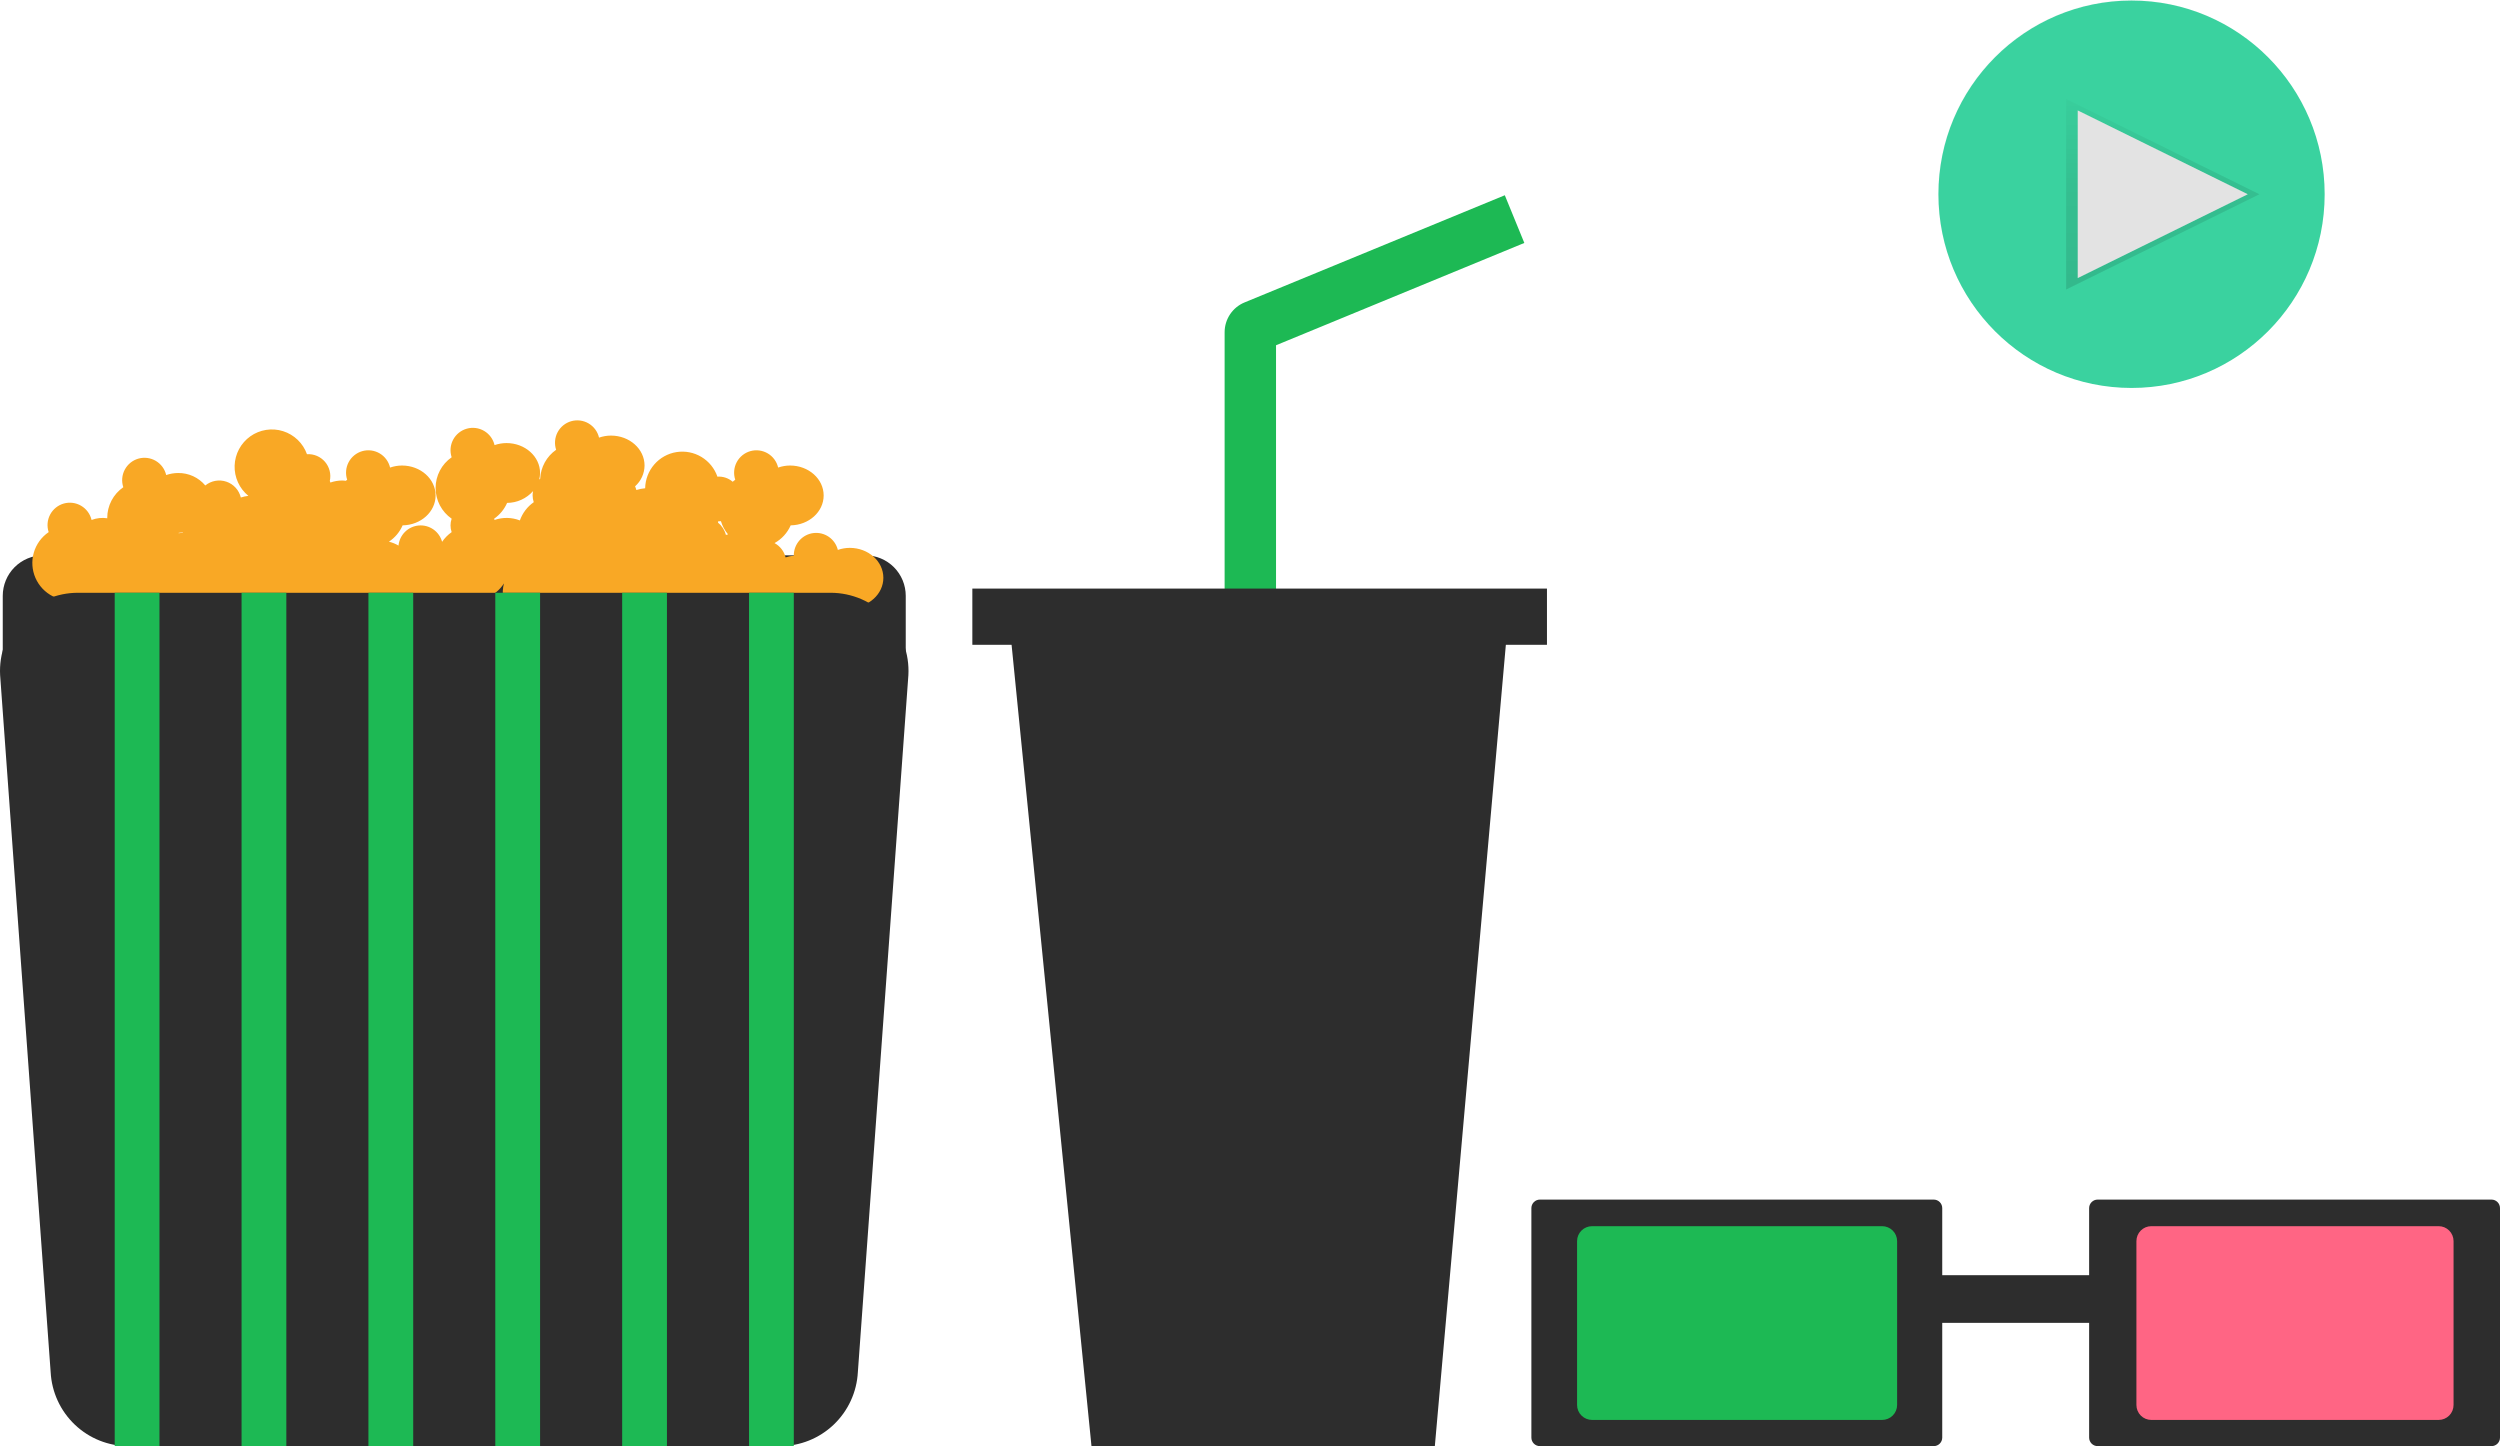 <?xml-stylesheet type="text/css" href="./css/movie.css"?>

<svg width="529" height="306" viewBox="0 0 529 306" fill="none" xmlns="http://www.w3.org/2000/svg">
<g id="movie" clip-path="url(#clip0)">
<g id="popcorn">
<path id="Vector" d="M9.124 117.513H183.115C185.381 117.513 187.553 118.415 189.155 120.022C190.757 121.629 191.656 123.808 191.656 126.08V139.688H0.583V126.08C0.583 123.808 1.483 121.629 3.084 120.022C4.686 118.415 6.859 117.513 9.124 117.513Z" fill="#2D2D2D"/>
<path id="Vector_2" d="M179.813 115.929C178.953 115.933 178.1 116.078 177.288 116.36C177.009 115.235 176.33 114.252 175.377 113.595C174.425 112.939 173.266 112.655 172.12 112.797C170.973 112.938 169.918 113.496 169.153 114.365C168.389 115.234 167.968 116.354 167.97 117.513C167.97 117.536 167.976 117.558 167.976 117.582C167.384 117.638 166.8 117.76 166.234 117.944C166.073 117.304 165.782 116.705 165.379 116.184C164.976 115.663 164.47 115.232 163.892 114.917C165.41 114.075 166.61 112.757 167.309 111.165C171.173 111.102 174.286 108.301 174.286 104.841C174.286 101.342 171.105 98.505 167.18 98.505C166.32 98.509 165.467 98.655 164.655 98.937C164.509 98.314 164.239 97.727 163.861 97.212C163.483 96.696 163.004 96.263 162.455 95.938C161.905 95.614 161.295 95.404 160.663 95.322C160.03 95.24 159.387 95.287 158.774 95.461C158.16 95.635 157.587 95.933 157.091 96.335C156.595 96.737 156.185 97.235 155.886 97.801C155.587 98.366 155.406 98.986 155.353 99.624C155.299 100.262 155.376 100.903 155.576 101.511C155.388 101.643 155.212 101.791 155.035 101.938C154.142 101.167 152.982 100.779 151.806 100.86C151.199 99.11 149.997 97.631 148.412 96.681C146.826 95.732 144.958 95.372 143.135 95.665C141.312 95.957 139.649 96.885 138.439 98.283C137.228 99.682 136.547 101.464 136.515 103.316C135.881 103.366 135.256 103.491 134.652 103.689C134.584 103.421 134.492 103.159 134.379 102.907C135.003 102.355 135.503 101.678 135.849 100.92C136.195 100.162 136.379 99.339 136.387 98.505C136.387 95.006 133.206 92.17 129.281 92.17C128.422 92.174 127.568 92.319 126.756 92.601C126.61 91.978 126.34 91.391 125.962 90.876C125.584 90.361 125.105 89.927 124.556 89.603C124.006 89.278 123.397 89.068 122.764 88.986C122.131 88.904 121.489 88.952 120.875 89.126C120.261 89.3 119.688 89.597 119.192 89.999C118.696 90.401 118.286 90.9 117.987 91.465C117.688 92.03 117.507 92.651 117.454 93.288C117.401 93.926 117.477 94.568 117.678 95.175C116.683 95.868 115.862 96.781 115.276 97.844C114.691 98.907 114.358 100.091 114.303 101.304C114.236 101.363 114.159 101.411 114.096 101.475C114.214 101.022 114.276 100.557 114.28 100.089C114.28 96.59 111.098 93.754 107.174 93.754C106.314 93.758 105.461 93.903 104.648 94.185C104.502 93.562 104.232 92.975 103.854 92.46C103.476 91.945 102.998 91.511 102.448 91.187C101.898 90.862 101.289 90.652 100.656 90.57C100.024 90.488 99.381 90.536 98.767 90.71C98.153 90.884 97.581 91.181 97.085 91.583C96.588 91.985 96.178 92.484 95.879 93.049C95.581 93.614 95.399 94.234 95.346 94.872C95.293 95.51 95.369 96.152 95.57 96.759C94.522 97.486 93.665 98.457 93.073 99.588C92.481 100.72 92.172 101.979 92.172 103.257C92.172 104.535 92.481 105.794 93.073 106.926C93.665 108.058 94.522 109.029 95.57 109.756C95.25 110.676 95.25 111.678 95.57 112.598C94.779 113.152 94.094 113.845 93.55 114.644C93.257 113.581 92.603 112.653 91.7 112.023C90.796 111.393 89.702 111.099 88.606 111.194C87.51 111.29 86.481 111.767 85.699 112.543C84.917 113.319 84.431 114.346 84.325 115.444C83.692 115.072 83.008 114.795 82.295 114.621C83.574 113.774 84.581 112.574 85.195 111.165C89.058 111.102 92.172 108.301 92.172 104.841C92.172 101.342 88.99 98.505 85.066 98.505C84.206 98.509 83.353 98.655 82.54 98.937C82.395 98.314 82.125 97.727 81.746 97.212C81.368 96.696 80.89 96.263 80.34 95.938C79.791 95.614 79.181 95.404 78.549 95.322C77.916 95.24 77.273 95.287 76.659 95.461C76.045 95.635 75.473 95.933 74.977 96.335C74.481 96.737 74.071 97.235 73.772 97.801C73.473 98.366 73.291 98.986 73.238 99.624C73.185 100.262 73.261 100.903 73.462 101.511C73.361 101.581 73.27 101.665 73.172 101.74C72.925 101.717 72.686 101.673 72.433 101.673C71.573 101.677 70.72 101.823 69.908 102.105C69.878 101.985 69.829 101.874 69.79 101.759C69.943 101.053 69.931 100.322 69.754 99.623C69.578 98.923 69.242 98.274 68.774 97.726C68.305 97.179 67.716 96.748 67.054 96.467C66.391 96.186 65.672 96.063 64.954 96.108C64.543 94.959 63.873 93.922 62.995 93.076C62.118 92.231 61.057 91.6 59.897 91.234C58.736 90.868 57.507 90.776 56.305 90.966C55.103 91.156 53.961 91.621 52.968 92.327C51.976 93.033 51.16 93.959 50.583 95.034C50.007 96.109 49.687 97.303 49.647 98.523C49.607 99.742 49.849 100.955 50.354 102.065C50.859 103.176 51.613 104.154 52.557 104.923C52.014 104.986 51.478 105.103 50.958 105.272C50.771 104.5 50.393 103.788 49.858 103.202C49.323 102.616 48.649 102.175 47.898 101.921C47.147 101.667 46.345 101.607 45.565 101.748C44.785 101.888 44.054 102.224 43.439 102.725C42.735 101.887 41.854 101.215 40.861 100.759C39.867 100.304 38.785 100.075 37.692 100.089C36.833 100.093 35.979 100.239 35.167 100.521C35.021 99.898 34.751 99.311 34.373 98.796C33.995 98.28 33.516 97.847 32.967 97.522C32.417 97.198 31.808 96.988 31.175 96.906C30.542 96.824 29.899 96.871 29.286 97.045C28.672 97.219 28.099 97.516 27.603 97.918C27.107 98.321 26.697 98.819 26.398 99.385C26.099 99.95 25.918 100.57 25.865 101.208C25.811 101.846 25.888 102.487 26.089 103.095C25.041 103.822 24.184 104.792 23.592 105.924C23 107.056 22.691 108.315 22.691 109.593C22.691 109.618 22.698 109.64 22.698 109.665C21.578 109.494 20.433 109.618 19.376 110.024C19.23 109.401 18.96 108.815 18.582 108.299C18.203 107.784 17.725 107.351 17.175 107.026C16.626 106.701 16.016 106.491 15.384 106.409C14.751 106.327 14.108 106.375 13.494 106.549C12.881 106.723 12.308 107.02 11.812 107.422C11.316 107.824 10.906 108.323 10.607 108.888C10.308 109.454 10.127 110.074 10.073 110.711C10.02 111.349 10.096 111.991 10.297 112.598C8.774 113.632 7.661 115.169 7.151 116.941C6.641 118.714 6.766 120.609 7.505 122.299C8.244 123.988 9.55 125.364 11.195 126.187C12.841 127.011 14.722 127.23 16.512 126.806C16.797 128.458 17.599 129.977 18.803 131.141C20.007 132.305 21.549 133.054 23.205 133.28C24.862 133.506 26.547 133.196 28.017 132.396C29.486 131.597 30.664 130.348 31.378 128.831C32.025 130.204 33.053 131.361 34.338 132.162C35.623 132.964 37.112 133.376 38.626 133.351C40.139 133.325 41.613 132.862 42.871 132.018C44.129 131.173 45.117 129.982 45.717 128.589C46.648 128.575 47.568 128.397 48.436 128.061C48.958 129.561 49.92 130.868 51.195 131.811C52.47 132.755 53.999 133.29 55.582 133.347C57.165 133.404 58.729 132.98 60.068 132.131C61.407 131.282 62.459 130.047 63.087 128.589C64.239 128.566 65.37 128.285 66.4 127.767C67.12 129.044 68.182 130.094 69.465 130.799C70.749 131.504 72.203 131.836 73.664 131.757C75.125 131.677 76.535 131.191 77.736 130.351C78.936 129.511 79.879 128.353 80.458 127.005C80.881 126.994 81.304 126.95 81.72 126.872C82.311 128.309 83.311 129.54 84.595 130.411C85.879 131.282 87.391 131.754 88.941 131.768C90.491 131.782 92.01 131.338 93.31 130.49C94.61 129.643 95.632 128.431 96.249 127.005C96.869 126.987 97.485 126.896 98.084 126.733C99.671 127.177 101.358 127.098 102.897 126.509C104.436 125.919 105.746 124.85 106.634 123.458C106.138 125.387 106.385 127.432 107.326 129.186C108.267 130.941 109.832 132.275 111.71 132.922C113.588 133.57 115.641 133.483 117.458 132.68C119.275 131.877 120.724 130.416 121.515 128.589C122.666 128.566 123.798 128.285 124.827 127.767C125.547 129.044 126.609 130.094 127.893 130.799C129.176 131.504 130.63 131.836 132.092 131.757C133.553 131.677 134.963 131.191 136.163 130.351C137.363 129.511 138.306 128.353 138.885 127.005C140.037 126.982 141.168 126.701 142.197 126.183C142.753 127.175 143.517 128.034 144.437 128.701C145.357 129.367 146.41 129.824 147.524 130.041C148.638 130.257 149.786 130.228 150.887 129.955C151.989 129.681 153.018 129.171 153.902 128.458C154.177 129.973 154.887 131.375 155.946 132.49C157.005 133.605 158.367 134.384 159.862 134.732C161.358 135.08 162.922 134.981 164.362 134.447C165.802 133.914 167.055 132.969 167.966 131.729C168.914 132.458 170.015 132.96 171.186 133.197C172.356 133.433 173.565 133.399 174.72 133.096C175.875 132.793 176.946 132.23 177.851 131.448C178.756 130.667 179.471 129.689 179.942 128.589C183.806 128.526 186.919 125.724 186.919 122.264C186.919 118.765 183.738 115.929 179.813 115.929ZM38.674 112.66C38.666 112.698 38.66 112.737 38.652 112.776C38.595 112.773 38.54 112.761 38.482 112.761C38.246 112.767 38.011 112.791 37.778 112.832C37.791 112.804 37.809 112.778 37.821 112.749C38.107 112.735 38.392 112.705 38.674 112.66ZM104.648 110.024C104.625 109.932 104.586 109.847 104.558 109.757C105.763 108.919 106.714 107.761 107.303 106.414C108.341 106.408 109.367 106.183 110.313 105.753C111.259 105.324 112.104 104.699 112.793 103.92C112.732 104.223 112.701 104.532 112.7 104.841C112.707 105.325 112.788 105.804 112.94 106.263C111.584 107.211 110.558 108.56 110.005 110.123C108.288 109.452 106.389 109.417 104.648 110.024V110.024ZM151.943 110.615C151.94 110.518 151.952 110.418 151.946 110.321C152.147 110.321 152.348 110.307 152.548 110.28C152.854 111.305 153.366 112.256 154.052 113.076C153.903 113.117 153.746 113.143 153.601 113.192C153.346 112.174 152.763 111.268 151.943 110.615Z" fill="#F9A825"/>
<path id="Vector_3" d="M16.49 125.432C14.25 125.432 12.033 125.89 9.976 126.777C7.918 127.665 6.062 128.963 4.521 130.594C2.981 132.225 1.787 134.153 1.014 136.262C0.241 138.371 -0.096 140.615 0.025 142.859L10.718 290.346C10.943 294.574 12.776 298.553 15.839 301.465C18.902 304.378 22.962 306.001 27.183 306H165.057C169.277 306.001 173.337 304.378 176.4 301.465C179.463 298.553 181.296 294.574 181.522 290.346L192.215 142.859C192.335 140.615 191.998 138.371 191.225 136.262C190.452 134.153 189.259 132.225 187.718 130.594C186.177 128.963 184.321 127.665 182.264 126.777C180.206 125.89 177.989 125.432 175.75 125.432H16.49Z" fill="#2D2D2D"/>
<path id="Vector_4" d="M33.744 125.432H24.27V306H33.744V125.432Z" fill="#1DB954"/>
<path id="Vector_5" d="M60.589 125.432H51.115V306H60.589V125.432Z" fill="#1DB954"/>
<path id="Vector_6" d="M87.434 125.432H77.96V306H87.434V125.432Z" fill="#1DB954"/>
<path id="Vector_7" d="M114.28 125.432H104.805V306H114.28V125.432Z" fill="#1DB954"/>
<path id="Vector_8" d="M141.125 125.432H131.65V306H141.125V125.432Z" fill="#1DB954"/>
<path id="Vector_9" d="M167.97 125.432H158.495V306H167.97V125.432Z" fill="#1DB954"/>
</g>
<g id="drink">
<path id="2572ddba-42e8-4159-9036-35cbff74dfb7" d="M322.547 51.406L318.417 41.315L263.346 63.994C262.099 64.508 261.033 65.382 260.282 66.505C259.531 67.629 259.131 68.95 259.13 70.303V129.984H270.008V73.056L322.547 51.406Z" fill="#1DB954"/>
<path id="Vector_10" d="M303.611 306H230.957L213.161 127.518H319.43L303.611 306Z" fill="#2D2D2D"/>
<path id="Vector_11" d="M327.337 124.544H205.749V136.44H327.337V124.544Z" fill="#2D2D2D"/>
</g>
<g id="play">
<path id="Vector_12" opacity="0.2" d="M413.516 45.809C413.522 37.374 416.123 29.146 420.962 22.248C425.801 15.349 432.644 10.116 440.558 7.261C448.471 4.407 457.07 4.07 465.181 6.296C473.292 8.523 480.521 13.205 485.883 19.704C482.962 14.887 479.083 10.725 474.486 7.48C469.89 4.234 464.675 1.974 459.169 0.842C453.663 -0.291 447.982 -0.272 442.483 0.897C436.984 2.065 431.785 4.359 427.21 7.635C422.635 10.911 418.782 15.098 415.894 19.934C413.005 24.771 411.141 30.153 410.42 35.745C409.699 41.336 410.135 47.017 411.702 52.432C413.268 57.846 415.932 62.879 419.525 67.215C415.584 60.775 413.504 53.365 413.516 45.809Z" fill="#E3E3E3"/>
<path id="Vector_13" d="M451.035 82.091C473.603 82.091 491.898 63.74 491.898 41.103C491.898 18.467 473.603 0.116 451.035 0.116C428.467 0.116 410.172 18.467 410.172 41.103C410.172 63.74 428.467 82.091 451.035 82.091Z" fill="#3AD29F"/>
<path id="Vector_14" d="M478.092 41.103L437.192 61.26V41.103V20.946L478.092 41.103Z" fill="url(#paint0_linear)"/>
<path id="Vector_15" d="M475.633 41.103L439.645 58.843V41.103V23.363L475.633 41.103Z" fill="#E3E3E3"/>
</g>
<g id="3dglass">
<path id="Vector_16" d="M443.858 253.834C443.382 253.835 442.925 254.024 442.588 254.362C442.251 254.7 442.061 255.158 442.06 255.636V304.198C442.061 304.676 442.251 305.134 442.588 305.472C442.925 305.81 443.382 306 443.858 306H527.202C527.679 306 528.135 305.81 528.472 305.472C528.809 305.134 528.999 304.676 529 304.198V255.636C528.999 255.158 528.809 254.7 528.472 254.362C528.135 254.024 527.679 253.835 527.202 253.834H443.858Z" fill="#2D2D2D"/>
<path id="Vector_17" d="M455.211 259.459C454.377 259.46 453.577 259.793 452.987 260.385C452.398 260.977 452.066 261.779 452.065 262.617V297.3C452.066 298.137 452.398 298.94 452.987 299.532C453.577 300.124 454.377 300.457 455.211 300.458H516.027C516.861 300.457 517.66 300.124 518.25 299.532C518.84 298.94 519.172 298.137 519.173 297.3V262.617C519.172 261.779 518.84 260.977 518.25 260.385C517.66 259.793 516.861 259.46 516.027 259.459L455.211 259.459Z" fill="#FF6584"/>
<path id="Vector_18" d="M444.795 269.831H401.381V279.917H444.795V269.831Z" fill="#2D2D2D"/>
<path id="Vector_19" d="M325.836 253.834C325.36 253.835 324.904 254.025 324.567 254.363C324.231 254.7 324.041 255.158 324.04 255.636V304.198C324.041 304.676 324.231 305.134 324.567 305.471C324.904 305.809 325.36 305.999 325.836 306H409.182C409.658 305.999 410.115 305.809 410.451 305.471C410.788 305.134 410.978 304.676 410.978 304.198V255.636C410.978 255.158 410.788 254.7 410.451 254.363C410.115 254.025 409.658 253.835 409.182 253.834H325.836Z" fill="#2D2D2D"/>
<path id="Vector_20" d="M336.887 259.459C336.045 259.459 335.237 259.792 334.642 260.384C334.046 260.976 333.711 261.779 333.71 262.617V297.3C333.711 298.137 334.046 298.94 334.642 299.532C335.237 300.124 336.045 300.457 336.887 300.458H398.252C399.094 300.457 399.902 300.124 400.497 299.532C401.092 298.94 401.428 298.137 401.429 297.3V262.617C401.428 261.779 401.092 260.976 400.497 260.384C399.902 259.792 399.094 259.459 398.252 259.459L336.887 259.459Z" fill="#1DB954"/>
</g>
</g>
<defs>
<linearGradient id="paint0_linear" x1="457.642" y1="61.261" x2="457.642" y2="20.947" gradientUnits="userSpaceOnUse">
<stop stop-opacity="0.12"/>
<stop offset="0.55" stop-opacity="0.09"/>
<stop offset="1" stop-opacity="0.02"/>
</linearGradient>
<clipPath id="clip0">
<rect width="529" height="306" fill="white"/>
</clipPath>
</defs>
</svg>
